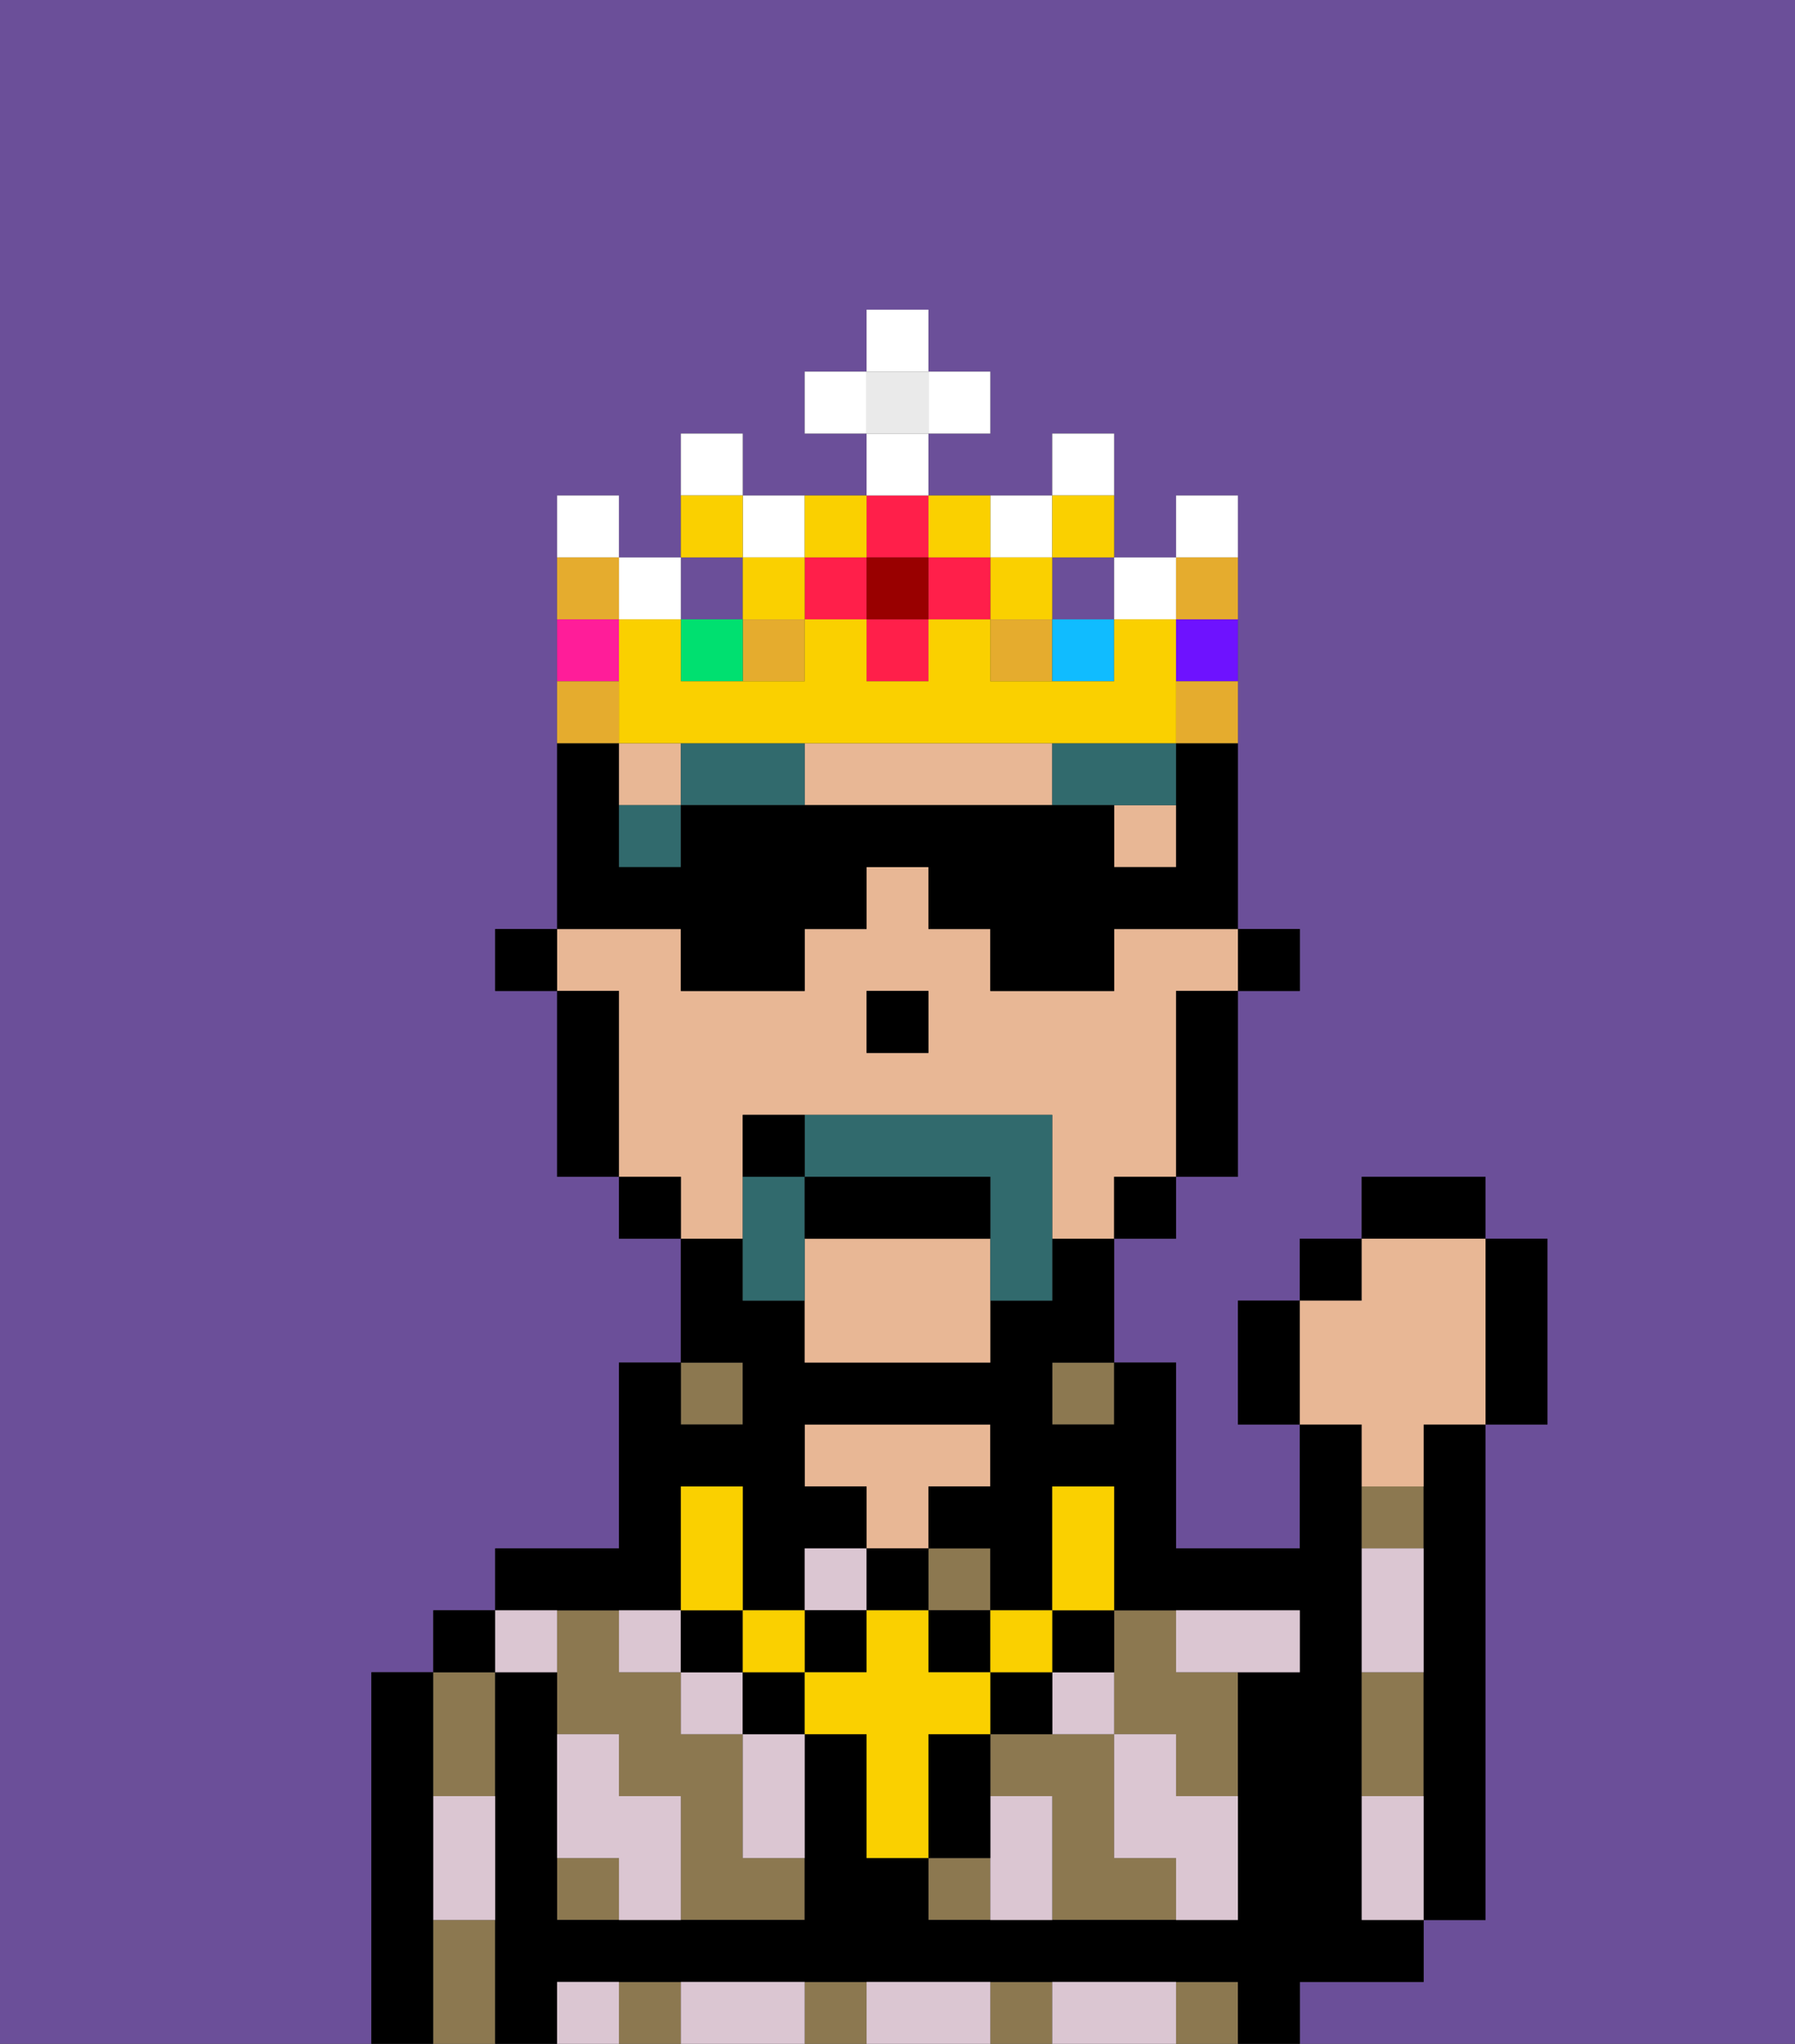 <svg xmlns="http://www.w3.org/2000/svg" viewBox="0 0 29 33"><rect x="0" y="0" width="29" height="33" fill="#333333" stroke="none"/><defs><style>polygon,rect,path{shape-rendering:crispedges;}.wa241-1{fill:#6b4f99;}.wa241-2{fill:#000000;}.wa241-3{fill:#8c7850;}.wa241-4{fill:#e8b795;}.wa241-5{fill:#dbc6d2;}.wa241-6{fill:#316a6d;}.wa241-7{fill:#fad000;}.wa241-8{fill:#316a6d;}.wa241-9{fill:#e5ac2e;}.wa241-10{fill:#ff1f4a;}.wa241-11{fill:#ffffff;}.wa241-12{fill:#00e070;}.wa241-13{fill:#ff1d99;}.wa241-14{fill:#10bcff;}.wa241-15{fill:#6e12ff;}.wa241-16{fill:#900;}.wa241-17{fill:#eaeaea;}</style></defs><rect class="wa241-1" x="17" y="20" width="1"/><rect class="wa241-1" x="9" y="16" width="1"/><rect class="wa241-1" x="19" y="16" width="1"/><polygon class="wa241-1" points="15 17 15 17 15 16 14 16 14 16 15 16 15 17"/><rect class="wa241-1" x="18" y="19" width="1"/><path class="wa241-1" d="M0,33H6V27H7V26H8V25h2V22h1V20H10V19H9V16H8V15H9V12H9V8h1V9h1V7h1V8h2V7H13V6h1V5h1V6h1V7H15V8h2V7h1V9h1V8h1v4h0v3h1v1H20v3H19v1H18v2h1v3h2V23H20V21h1V20h1V19h2v1h1v3H24v8H23v1H21v1h8V0H0Z"/><rect class="wa241-1" x="13" y="21" height="1"/><rect class="wa241-1" x="11" y="20" width="1"/><rect class="wa241-1" x="10" y="19" width="1"/><path class="wa241-2" d="M7,30V27H6v6H7V30Z"/><path class="wa241-3" d="M8,29V27H7v2Z"/><path class="wa241-3" d="M7,31v2H8V31Z"/><rect class="wa241-2" x="7" y="26" width="1" height="1"/><path class="wa241-3" d="M9,28h1v1h1v2h2V30H12V28H11V27H10V26H9v2Z"/><rect class="wa241-3" x="11" y="22" width="1" height="1"/><rect class="wa241-3" x="9" y="30" width="1" height="1"/><path class="wa241-4" d="M15,24h1V23H13v1h1v1h1Z"/><rect class="wa241-3" x="17" y="22" width="1" height="1"/><rect class="wa241-3" x="15" y="30" width="1" height="1"/><path class="wa241-3" d="M18,28h1v1h1V27H19V26H18v2Z"/><path class="wa241-3" d="M18,30V28H16v1h1v2h2V30Z"/><rect class="wa241-3" x="15" y="25" width="1" height="1"/><rect class="wa241-3" x="19" y="32" width="1" height="1"/><rect class="wa241-3" x="10" y="32" width="1" height="1"/><rect class="wa241-3" x="16" y="32" width="1" height="1"/><rect class="wa241-3" x="13" y="32" width="1" height="1"/><path class="wa241-2" d="M22,32h1V31H22V23H21v2H19V22H18v1H17V22h1V20H17v1H16v1H13V21H12V20H11v2h1v1H11V22H10v3H8v1h3V24h1v2h1V25h1V24H13V23h3v1H15v1h1v1h1V24h1v2h3v1H20v4H15V30H14V28H13v3H9V27H8v6H9V32H20v1h1V32Z"/><path class="wa241-3" d="M23,28V27H22v2h1Z"/><path class="wa241-3" d="M23,24H22v1h1Z"/><path class="wa241-2" d="M23,24v7h1V23H23Z"/><polygon class="wa241-2" points="20 16 20 16 21 16 21 15 20 15 20 16 20 16"/><path class="wa241-4" d="M9,16h1v3h1v1h1V18h5v2h1V19h1V16h1V15H18v1H16V15H15V14H14v1H13v1H11V15H9Zm5,0h1v1H14Z"/><path class="wa241-4" d="M19,13H18v1h1V12h0Z"/><path class="wa241-4" d="M16,12H13v1h4V12Z"/><path class="wa241-4" d="M10,12h0v2h0V13h1V12Z"/><path class="wa241-4" d="M13,20v1h0v1h3V20Z"/><rect class="wa241-4" x="12" y="21"/><rect class="wa241-4" x="17" y="21"/><path class="wa241-2" d="M19,16v3h1V16Z"/><polygon class="wa241-2" points="18 19 18 20 18 20 19 20 19 19 18 19 18 19"/><polygon class="wa241-2" points="11 19 11 19 10 19 10 20 11 20 11 20 11 19"/><path class="wa241-2" d="M10,18V16H9v3h1Z"/><polygon class="wa241-2" points="9 15 9 15 8 15 8 16 9 16 9 16 9 15"/><polygon class="wa241-2" points="15 17 15 16 14 16 14 16 14 17 15 17 15 17"/><path class="wa241-5" d="M19,28H18v2h1v1h1V29H19Z"/><path class="wa241-5" d="M18,28V27H17v1Z"/><path class="wa241-5" d="M22,29v2h1V29Z"/><path class="wa241-5" d="M20,27h1V26H19v1Z"/><path class="wa241-5" d="M23,26V25H22v2h1Z"/><path class="wa241-5" d="M18,32H17v1h2V32Z"/><path class="wa241-5" d="M16,29v2h1V29Z"/><rect class="wa241-5" x="13" y="25" width="1" height="1"/><path class="wa241-5" d="M15,32H14v1h2V32Z"/><path class="wa241-5" d="M12,29v1h1V28H12Z"/><path class="wa241-5" d="M11,27V26H10v1Z"/><rect class="wa241-5" x="11" y="27" width="1" height="1"/><path class="wa241-5" d="M12,32H11v1h2V32Z"/><path class="wa241-5" d="M10,29V28H9v2h1v1h1V29Z"/><path class="wa241-5" d="M9,32v1h1V32Z"/><path class="wa241-5" d="M9,27V26H8v1Z"/><path class="wa241-5" d="M7,30v1H8V29H7Z"/><rect class="wa241-6" x="10" y="13" width="1" height="1"/><path class="wa241-6" d="M12,12H11v1h2V12Z"/><path class="wa241-6" d="M19,12H17v1h2Z"/><rect class="wa241-2" x="12" y="27" width="1" height="1"/><path class="wa241-2" d="M16,29V28H15v2h1Z"/><path class="wa241-2" d="M17,28V27H16v1Z"/><path class="wa241-2" d="M18,27V26H17v1Z"/><rect class="wa241-2" x="11" y="26" width="1" height="1"/><rect class="wa241-2" x="14" y="25" width="1" height="1"/><rect class="wa241-2" x="13" y="26" width="1" height="1"/><rect class="wa241-2" x="15" y="26" width="1" height="1"/><rect class="wa241-7" x="16" y="26" width="1" height="1"/><path class="wa241-7" d="M16,28V27H15V26H14v1H13v1h1v2h1V28Z"/><rect class="wa241-7" x="12" y="26" width="1" height="1"/><path class="wa241-7" d="M12,25V24H11v2h1Z"/><path class="wa241-7" d="M18,25V24H17v2h1Z"/><path class="wa241-8" d="M13,18v1h3v2h1V18Z"/><path class="wa241-8" d="M13,19H12v2h1V19Z"/><path class="wa241-2" d="M16,20V19H13v1Z"/><path class="wa241-2" d="M13,18H12v1h1Z"/><path class="wa241-2" d="M20,21v2h1V21Z"/><rect class="wa241-2" x="21" y="20" width="1" height="1"/><rect class="wa241-2" x="22" y="19" width="2" height="1"/><path class="wa241-2" d="M24,23h1V20H24v3Z"/><path class="wa241-4" d="M22,24h1V23h1V20H22v1H21v2h1Z"/><path class="wa241-2" d="M11,16h2V15h1V14h1v1h1v1h2V15h2V12H19v2H18V13H11v1H10V12H9v3h2Z"/><rect class="wa241-1" x="17" y="9" width="1" height="1"/><rect class="wa241-9" x="12" y="10" width="1" height="1"/><rect class="wa241-9" x="16" y="10" width="1" height="1"/><rect class="wa241-1" x="11" y="9" width="1" height="1"/><rect class="wa241-10" x="14" y="10" width="1" height="1"/><rect class="wa241-10" x="13" y="9" width="1" height="1"/><path class="wa241-11" d="M12,7H11V8h1Z"/><path class="wa241-11" d="M13,9V8H12V9Z"/><path class="wa241-11" d="M17,9V8H16V9Z"/><rect class="wa241-11" x="18" y="9" width="1" height="1"/><rect class="wa241-11" x="10" y="9" width="1" height="1"/><path class="wa241-11" d="M10,8H9V9h1Z"/><path class="wa241-11" d="M18,7H17V8h1Z"/><rect class="wa241-7" x="16" y="9" width="1" height="1"/><rect class="wa241-7" x="12" y="9" width="1" height="1"/><rect class="wa241-12" x="11" y="10" width="1" height="1"/><path class="wa241-7" d="M12,8H11V9h1Z"/><path class="wa241-7" d="M18,9V8H17V9Z"/><path class="wa241-13" d="M10,10H9v1h1Z"/><rect class="wa241-14" x="17" y="10" width="1" height="1"/><path class="wa241-7" d="M12,12h7V10H18v1H16V10H15v1H14V10H13v1H11V10H10v2h2Z"/><path class="wa241-15" d="M19,11h1V10H19Z"/><path class="wa241-11" d="M20,8H19V9h1Z"/><rect class="wa241-10" x="15" y="9" width="1" height="1"/><rect class="wa241-10" x="14" y="8" width="1" height="1"/><rect class="wa241-16" x="14" y="9" width="1" height="1"/><path class="wa241-7" d="M14,9V8H13V9Z"/><path class="wa241-7" d="M16,9V8H15V9Z"/><rect class="wa241-17" x="14" y="6" width="1" height="1"/><rect class="wa241-11" x="14" y="7" width="1" height="1"/><rect class="wa241-11" x="13" y="6" width="1" height="1"/><rect class="wa241-11" x="15" y="6" width="1" height="1"/><rect class="wa241-11" x="14" y="5" width="1" height="1"/><path class="wa241-9" d="M10,12V11H9v1Z"/><path class="wa241-9" d="M19,12h1V11H19Z"/><path class="wa241-9" d="M20,10V9H19v1Z"/><path class="wa241-9" d="M10,9H9v1h1Z"/></svg>